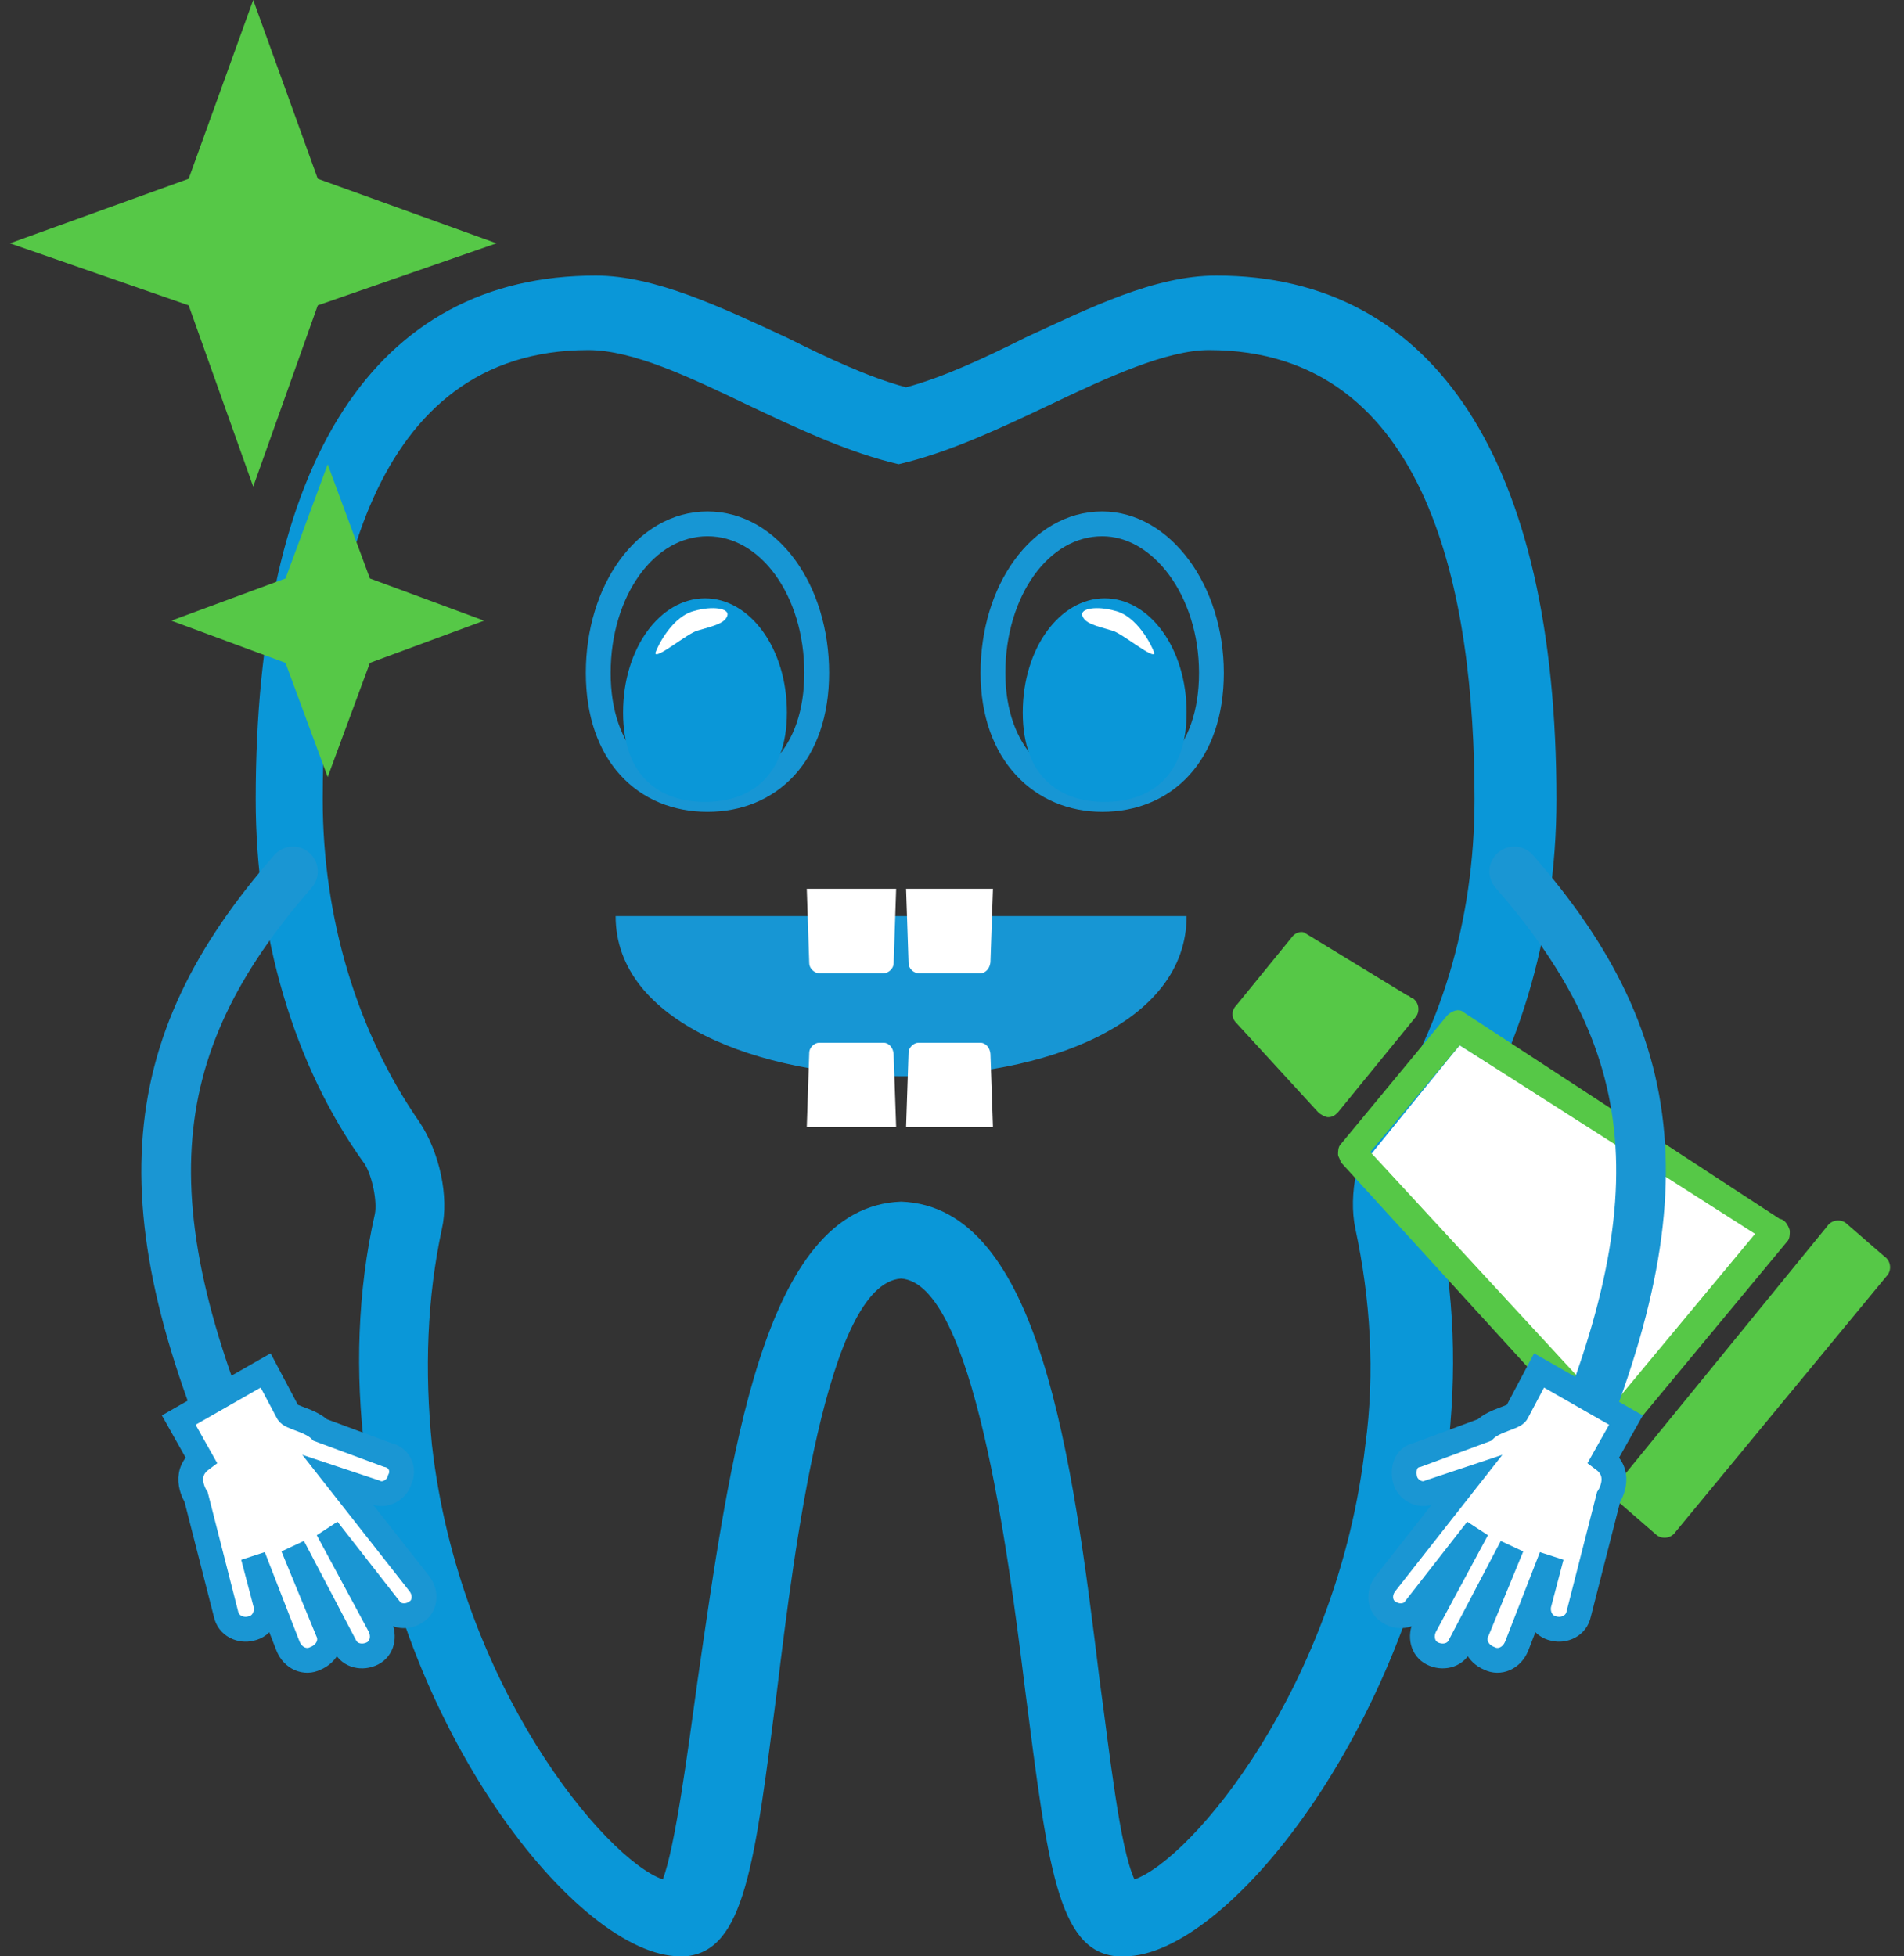 <?xml version="1.0" encoding="utf-8"?>
<!-- Generator: Adobe Illustrator 19.2.1, SVG Export Plug-In . SVG Version: 6.00 Build 0)  -->
<svg version="1.1" id="Layer_1" xmlns="http://www.w3.org/2000/svg" xmlns:xlink="http://www.w3.org/1999/xlink" x="0px" y="0px"
	 viewBox="0 0 76.7 78.8" style="enable-background:new 0 0 76.7 78.8;" xml:space="preserve">
<rect x="0" y="0" width="76.7" height="78.8" fill="#333333" stroke="none"/>
<style type="text/css">
	.st0{fill:#0A97D8;}
	.st1{fill:#1796D4;}
	.st2{fill:none;stroke:#1A96D3;stroke-width:2;stroke-linecap:round;stroke-miterlimit:10;}
	.st3{fill:#FFFFFF;}
	.st4{fill:#56C847;}
	.st5{fill:none;stroke:#1796D4;stroke-miterlimit:10;}
	.st6{fill:#FFFFFF;stroke:#1A96D3;stroke-miterlimit:10;}
	.st7{fill:none;}
</style>
<g>
	<g>
		<path class="st0" d="M45.3,78.8L45.3,78.8c-0.1,0-0.2,0-0.3,0c-2.4-0.2-2.8-3.7-3.7-10.7c-0.7-5.7-2.1-16.4-5-16.6
			c-3,0.2-4.3,10.9-5,16.6c-0.9,7-1.3,10.5-3.7,10.7c-0.1,0-0.1,0-0.2,0c-4.1,0-11.4-9.1-12.7-20.3c-0.4-3.2-0.3-6.5,0.4-9.6
			c0.1-0.5-0.1-1.5-0.4-2c-2.9-4-4.4-9.3-4.4-14.7c0-13.6,4.8-21.1,13.7-21.1c2.4,0,5.1,1.3,7.7,2.5c1.6,0.8,3.3,1.6,4.8,2
			c1.5-0.4,3.2-1.2,4.8-2c2.6-1.2,5.2-2.5,7.7-2.5c8.8,0,13.7,7.5,13.7,21.1c0,5.5-1.6,10.7-4.4,14.7c-0.3,0.5-0.5,1.4-0.4,2
			c0.7,3.2,0.8,6.4,0.4,9.7C56.7,69.7,49.4,78.8,45.3,78.8z M36.3,48.4L36.3,48.4c5.6,0.2,6.9,10.3,8,19.3c0.4,2.9,0.8,6.7,1.4,8
			c2.3-0.8,8.2-7.8,9.3-17.5c0.4-2.9,0.2-5.9-0.4-8.7c-0.3-1.4,0.1-3.2,0.9-4.3c2.5-3.5,3.9-8.1,3.9-13c0-8.2-1.8-18.1-10.7-18.1
			c-1.7,0-4.1,1.1-6.4,2.2c-1.9,0.9-3.8,1.8-5.7,2.3l-0.4,0.1l-0.4-0.1c-1.9-0.5-3.8-1.4-5.7-2.3c-2.3-1.1-4.6-2.2-6.4-2.2
			c-8.8,0-10.7,9.8-10.7,18.1c0,4.8,1.4,9.4,3.9,13c0.8,1.2,1.2,3,0.9,4.3c-0.6,2.8-0.7,5.7-0.4,8.7c1.1,9.7,7,16.7,9.3,17.5
			c0.5-1.3,1-5.1,1.4-8C29.4,58.8,30.7,48.6,36.3,48.4L36.3,48.4z"/>
	</g>
	<path class="st1" d="M24.8,36.9c0,8.5,23,8.7,23,0"/>
	<path class="st2" d="M22.2,27.3"/>
	<path class="st2" d="M49,27.3"/>
	<path class="st3" d="M39.5,39.2h-2.5c-0.2,0-0.4-0.2-0.4-0.4l-0.1-3H40l-0.1,2.9C39.9,39,39.7,39.2,39.5,39.2z"/>
	<path class="st3" d="M35.6,39.2H33c-0.2,0-0.4-0.2-0.4-0.4l-0.1-3h3.6L36,38.8C36,39,35.8,39.2,35.6,39.2z"/>
	<path class="st3" d="M39.5,42H37c-0.2,0-0.4,0.2-0.4,0.4l-0.1,3H40l-0.1-2.9C39.9,42.2,39.7,42,39.5,42z"/>
	<path class="st3" d="M35.6,42H33c-0.2,0-0.4,0.2-0.4,0.4l-0.1,3h3.6L36,42.5C36,42.2,35.8,42,35.6,42z"/>
	<polygon class="st4" points="10.2,19.6 7.6,12.3 0.4,9.8 7.6,7.2 10.2,0 12.8,7.2 20,9.8 12.8,12.3 	"/>
	<polygon class="st4" points="13.2,31.3 11.5,26.7 6.9,25 11.5,23.3 13.2,18.7 14.9,23.3 19.5,25 14.9,26.7 	"/>
	<g>
		<g>
			<g>
				<path class="st5" d="M48.8,27.1c0,3.3-1.9,5.1-4.4,5.1c-2.4,0-4.4-1.8-4.4-5.1s1.9-6,4.4-6C46.8,21.1,48.8,23.8,48.8,27.1z"/>
				<path class="st0" d="M47.8,28.7c0,2.6-1.5,3.6-3.3,3.6s-3.3-1-3.3-3.6s1.5-4.6,3.3-4.6S47.8,26.1,47.8,28.7z"/>
			</g>
			<path class="st3" d="M46.5,26.3c0,0.3-1.3-0.8-1.7-0.9c-0.7-0.2-1.1-0.3-1.2-0.6s0.6-0.4,1.3-0.2C45.8,24.8,46.4,26,46.5,26.3z"
				/>
		</g>
		<g>
			<path class="st5" d="M24.1,27.1c0,3.3,1.9,5.1,4.4,5.1s4.4-1.8,4.4-5.1s-1.9-6-4.4-6S24.1,23.8,24.1,27.1z"/>
			<path class="st0" d="M25.1,28.7c0,2.6,1.5,3.6,3.3,3.6c1.8,0,3.3-1,3.3-3.6s-1.5-4.6-3.3-4.6C26.6,24.1,25.1,26.1,25.1,28.7z"/>
		</g>
		<path class="st3" d="M26.4,26.3c0,0.3,1.3-0.8,1.7-0.9c0.7-0.2,1.1-0.3,1.2-0.6s-0.6-0.4-1.3-0.2C27.1,24.8,26.5,26,26.4,26.3z"/>
	</g>
	<g>
		<path class="st2" d="M10.5,60.9c-5.6-12.1-4.9-18.7,1.3-25.8"/>
		<path class="st6" d="M16.1,59.6c-0.1,0.4-0.6,0.7-1,0.5l-1.5-0.5l3.3,4.2c0.3,0.4,0.2,0.9-0.1,1.1c-0.4,0.3-0.9,0.2-1.1-0.1
			l-2.5-3.2l2.1,3.9c0.2,0.4,0.1,0.9-0.3,1.1c-0.4,0.2-0.9,0.1-1.1-0.3l-2.1-4l1.4,3.4c0.2,0.4,0,0.9-0.5,1.1
			c-0.4,0.2-0.9,0-1.1-0.5l-1.4-3.6l0.5,1.9c0.1,0.4-0.1,0.9-0.6,1c-0.4,0.1-0.9-0.1-1-0.6l-1.2-4.7c0,0-0.6-0.9,0.2-1.5l-0.9-1.6
			l3.5-2l0.9,1.7c0.1,0.2,0.9,0.3,1.3,0.7l2.7,1C16.1,58.7,16.3,59.2,16.1,59.6z"/>
	</g>
	<g>
		<polygon class="st3" points="71.2,49.9 65,57.6 54.9,46.9 58.8,42.1 		"/>
		<g>
			<path class="st4" d="M65.2,59.7C65,60,65,60.3,65.2,60.5l1.5,1.3c0.2,0.2,0.6,0.2,0.8-0.1L76,51.4c0.2-0.2,0.2-0.6-0.1-0.8
				l-1.5-1.3c-0.2-0.2-0.6-0.2-0.8,0.1L65.2,59.7z M65.2,59.7"/>
			<path class="st4" d="M54,46.1c-0.1,0.1-0.1,0.3-0.1,0.4c0,0.1,0.1,0.2,0.1,0.3l10.4,11.4c0.1,0.1,0.3,0.2,0.4,0.2
				c0.2,0,0.3-0.1,0.4-0.2l6.8-8.2c0,0,0,0,0,0c0.1-0.1,0.1-0.3,0.1-0.4c0-0.1-0.1-0.3-0.2-0.4c0,0-0.1-0.1-0.2-0.1L59,40.8
				c-0.2-0.2-0.5-0.1-0.7,0.1L54,46.1z M70.7,49.7l-5.9,7.1l-9.6-10.4l3.6-4.3L70.7,49.7z M70.7,49.7"/>
			<path class="st4" d="M52,37.8l-2.2,2.7c-0.2,0.2-0.2,0.5,0,0.7l3.3,3.6c0.1,0.1,0.3,0.2,0.4,0.2c0.2,0,0.3-0.1,0.4-0.2L57,41
				c0,0,0,0,0,0c0.2-0.2,0.2-0.6-0.1-0.8c-0.1,0-0.1-0.1-0.2-0.1l-4.1-2.5C52.5,37.5,52.2,37.5,52,37.8L52,37.8z M52,37.8"/>
			
				<rect x="50.5" y="36.3" transform="matrix(0.996 -9.349087e-002 9.349087e-002 0.996 -4.323 6.153)" class="st7" width="26" height="25.9"/>
		</g>
	</g>
	<g>
		<path class="st2" d="M62.3,60.9c5.6-12.1,4.9-18.7-1.3-25.8"/>
		<path class="st6" d="M56.6,59.6c0.1,0.4,0.6,0.7,1,0.5l1.5-0.5l-3.3,4.2c-0.3,0.4-0.2,0.9,0.1,1.1c0.4,0.3,0.9,0.2,1.1-0.1
			l2.5-3.2l-2.1,3.9c-0.2,0.4-0.1,0.9,0.3,1.1c0.4,0.2,0.9,0.1,1.1-0.3l2.1-4l-1.4,3.4c-0.2,0.4,0,0.9,0.5,1.1
			c0.4,0.2,0.9,0,1.1-0.5l1.4-3.6l-0.5,1.9c-0.1,0.4,0.1,0.9,0.6,1c0.4,0.1,0.9-0.1,1-0.6l1.2-4.7c0,0,0.6-0.9-0.2-1.5l0.9-1.6
			l-3.5-2l-0.9,1.7c-0.1,0.2-0.9,0.3-1.3,0.7l-2.7,1C56.6,58.7,56.5,59.2,56.6,59.6z"/>
	</g>
</g>
</svg>
